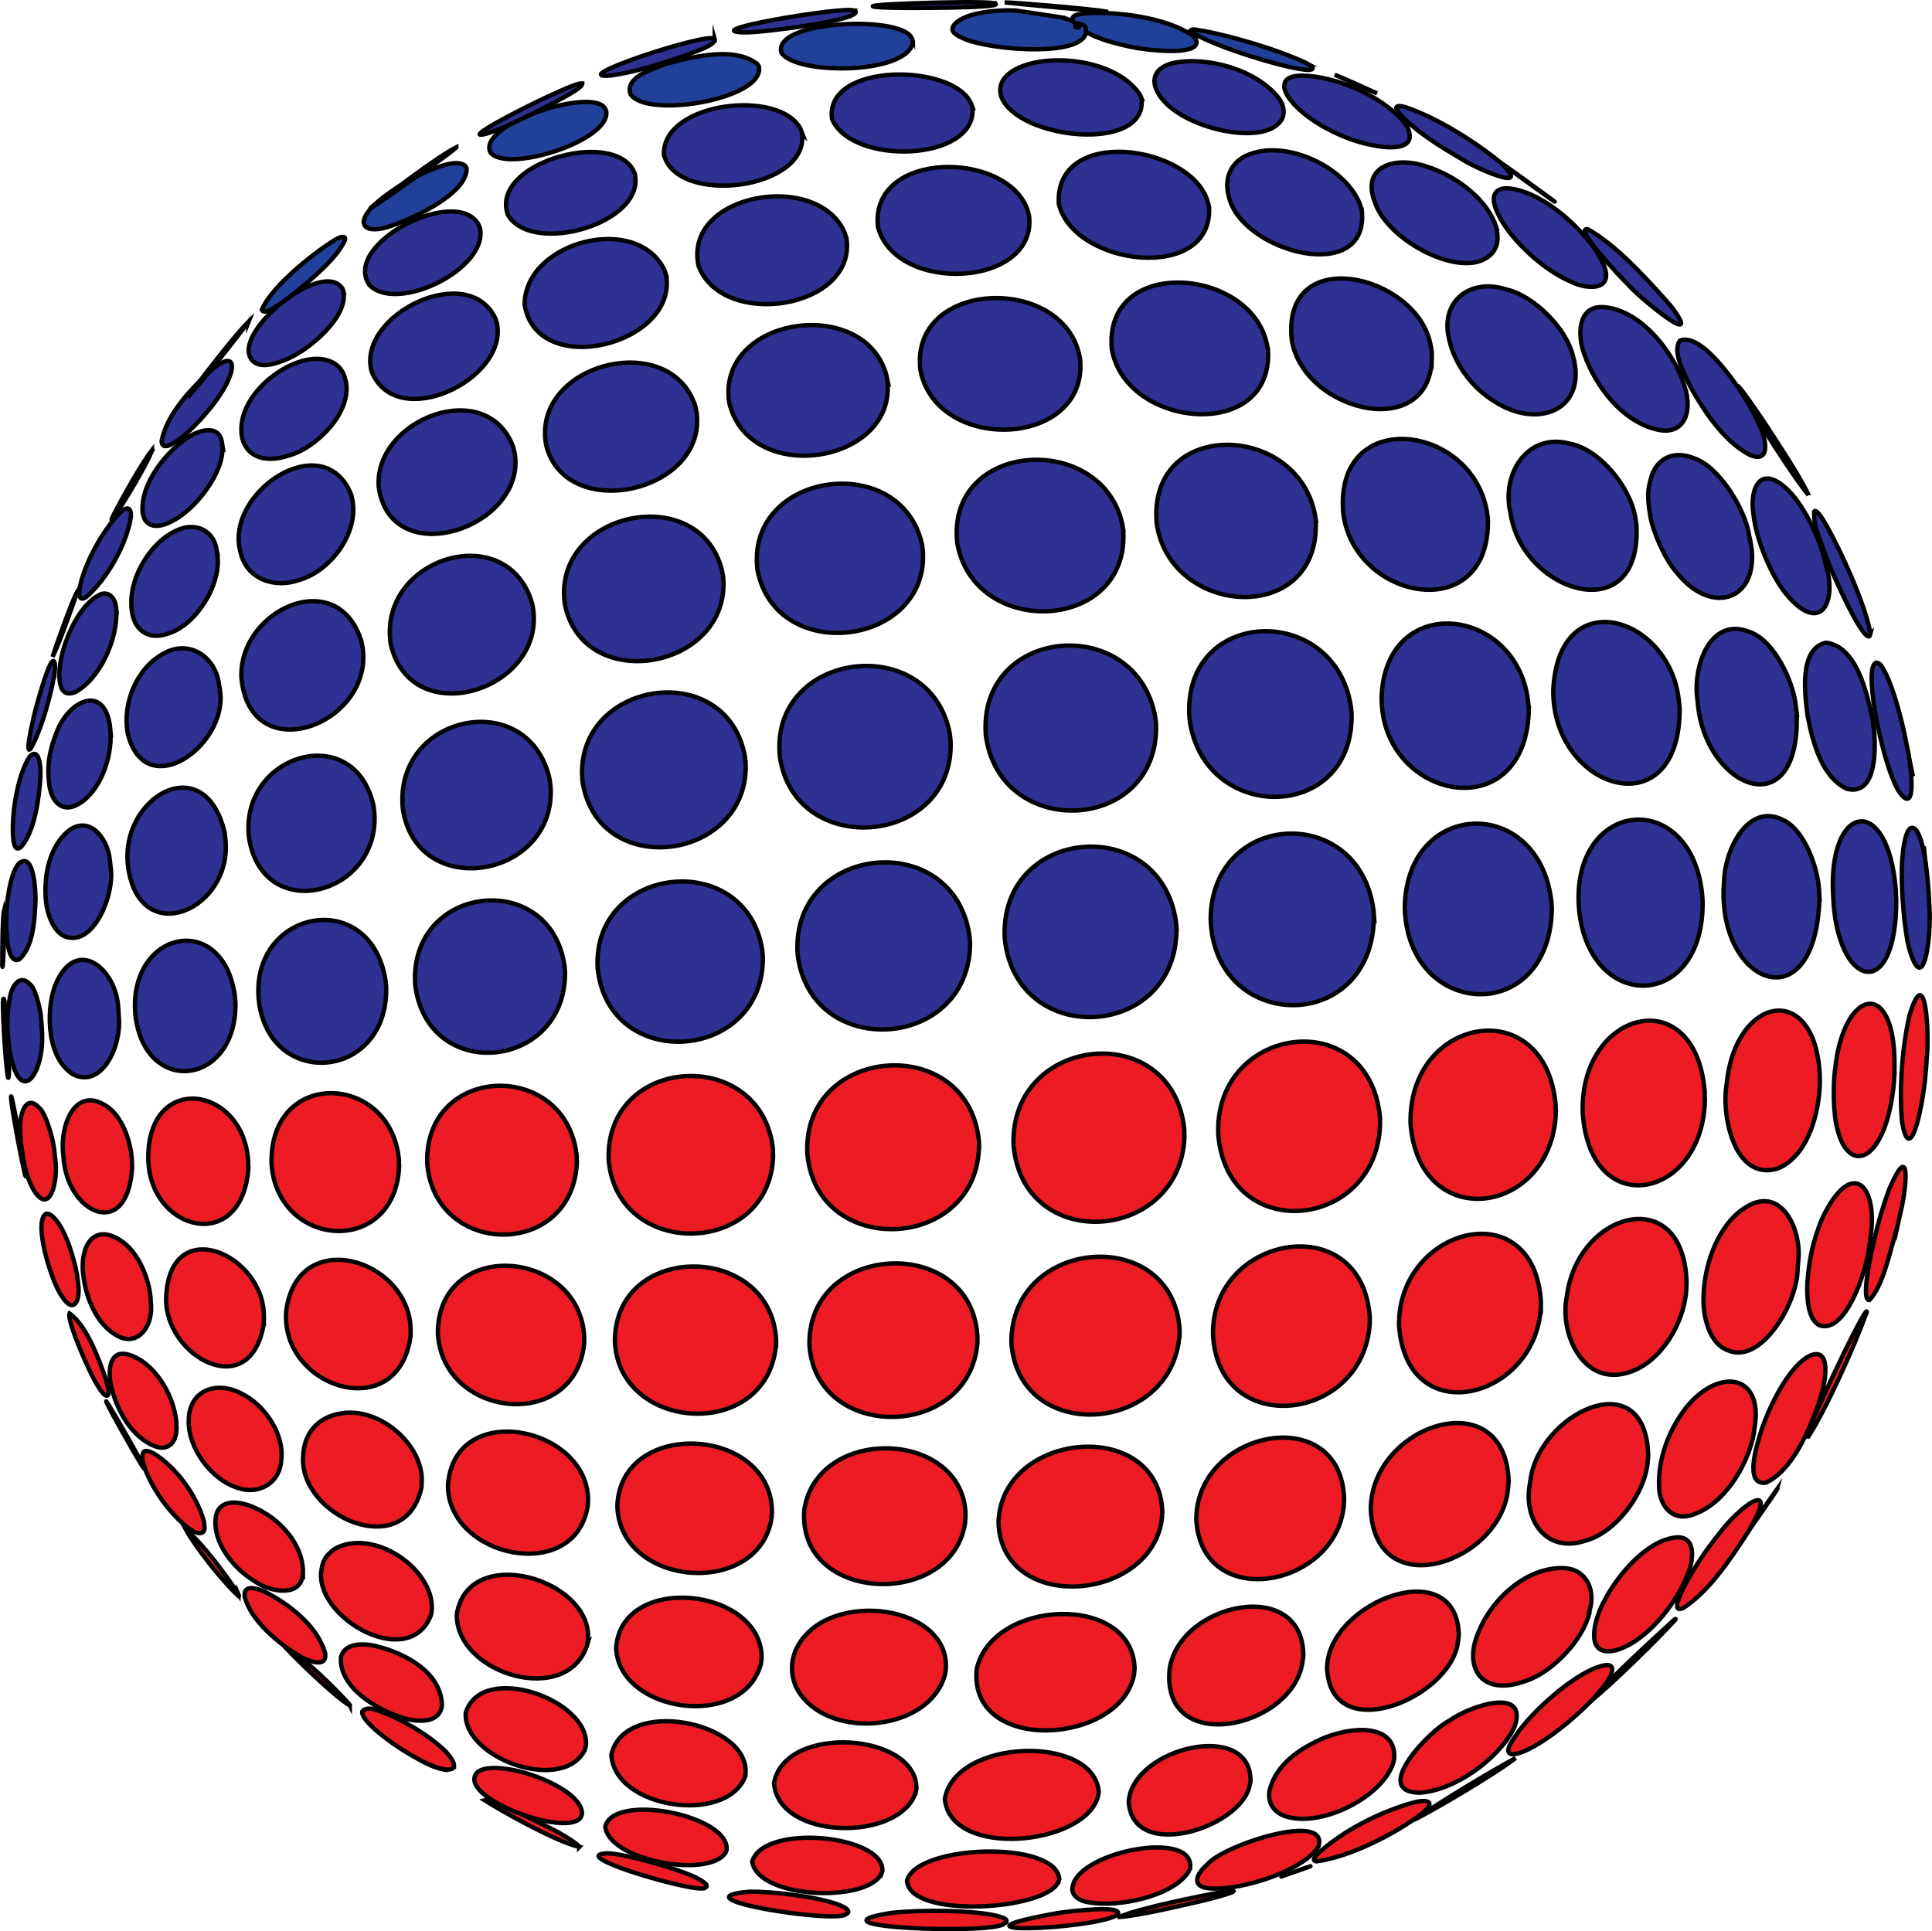 <?xml version="1.0" encoding="UTF-8"?>
<svg id="Layer_2" xmlns="http://www.w3.org/2000/svg" viewBox="0 0 110.85 110.82">
  <defs>
    <style>
      .cls-1 {
        fill: #ed1c24;
      }

      .cls-1, .cls-2, .cls-3, .cls-4 {
        stroke: #000;
        stroke-miterlimit: 10;
        stroke-width: .25px;
      }

      .cls-2 {
        fill: none;
      }

      .cls-3 {
        fill: #21409a;
      }

      .cls-4 {
        fill: #2e3192;
      }
    </style>
  </defs>
  <g id="Layer_1-2" data-name="Layer_1">
    <path class="cls-2" d="M60.24,1.66c.26,0-.25-.06-.1-.01h.1Z"/>
    <path class="cls-2" d="M60.14,1.65c-.11-.02.07-.03.14-.01.09.02-.05.03-.04.02h-.1Z"/>
    <path class="cls-2" d="M53.44,78.47c.26,0-.25-.06-.1-.01h.1Z"/>
    <g>
      <path class="cls-1" d="M73.52,107.68c-.09.03,1.6-.58,1.66-.59.14-.04-1.64.59-1.66.59h0Z"/>
      <path class="cls-1" d="M64.24,109.99c1.12-.49,4.63-1.2,6.08-1.46.86-.12.58.07-1.28.53-1.35.31-3.66.86-4.79.94h-.01Z"/>
      <path class="cls-1" d="M64,109.94c-1.63.8-10.52,1.13-3.29-.17.98-.13,3.76-.46,3.42.09l-.13.08Z"/>
      <path class="cls-1" d="M57.62,110.38c-.51.64-11.77.23-6.51-.61,1.65-.19,4.75-.17,6.1.17.3.09.64.16.51.38l-.1.06Z"/>
      <path class="cls-1" d="M48.54,109.84c-.54.56-9.96-.92-5.53-1.29,1.45-.02,4.07.32,5.19.78.21.09.58.26.44.45l-.1.06Z"/>
      <path class="cls-1" d="M40.47,108.31c-.2.45-8.2-1.88-5.61-1.96.95,0,4.42.98,5.28,1.5.14.09.47.26.4.41l-.07.05Z"/>
      <path class="cls-1" d="M33.24,105.98c-1.29-.28-4.37-2-5.44-2.68.34-.1,1.55.55,2.05.76,1.28.65,2.52,1.15,3.38,1.88v.05Z"/>
      <path class="cls-1" d="M25.68,101.56c-.29-.42-2.38-1.14-2.55-1.27.63.58,1.66,1.17,2.51,1.28l.03-.02Z"/>
    </g>
    <g>
      <path class="cls-1" d="M81.18,104.4c1.65-1.12,4.15-2.63,5.78-3.52-1.15.89-4.34,2.78-5.77,3.52h-.01Z"/>
      <path class="cls-1" d="M81.58,104.07c-1.49,1.14-4.12,2.49-6.05,2.74-.36-.02.1-.46.1-.46,1.5-1.35,3.57-2.39,5.48-2.92.55-.15,1.3-.15.67.46l-.2.18Z"/>
      <path class="cls-1" d="M75.52,106.15c-1.07,1.29-4.17,2.25-5.84,2.22-1.37.02-1.14-.77-.4-1.39.87-1.09,6.98-3.08,6.37-1.03l-.13.2Z"/>
      <path class="cls-1" d="M68.18,107.43c-.94,1.41-4.03,2.02-5.63,1.74-.65-.07-1.17-.44-.99-.99.48-1.97,7.05-3.22,6.72-.96l-.1.21Z"/>
      <path class="cls-1" d="M60.72,108c-.73,1.63-8.56,2.12-8.68-.08.5-2.07,8.56-2.36,8.74-.09l-.05.17Z"/>
      <path class="cls-1" d="M50.56,107.55c-.95,1.68-7.13,1.37-7.4-.74.68-2.2,7.56-1.51,7.47.54l-.07.2Z"/>
      <path class="cls-1" d="M41.61,106.34c-1.05,1.48-6.74.38-6.88-1.54.52-1.95,7.15-.62,6.96,1.35l-.07.18Z"/>
      <path class="cls-1" d="M33.34,104.25c-.69,1.29-7.3-1.15-5.94-2.57,1.2-.86,6.1.88,5.99,2.42l-.05.15Z"/>
      <path class="cls-1" d="M26.03,101.42c-.63.79-5.49-2.43-5.24-3.22.34-.41,1.2.1,1.67.26,1.18.56,2.07,1.11,2.92,1.86.33.3.65.71.67.97v.12Z"/>
      <path class="cls-1" d="M20.07,97.86c-.77-.39-3.45-3-4.02-3.69,1.37.99,2.91,2.42,3.98,3.61l.04.08Z"/>
    </g>
    <g>
      <path class="cls-1" d="M91.18,97.68c1.4-1.55,3.42-3.4,4.85-4.71.17-.13.11-.07.09-.02-1.13,1.23-3.54,3.6-4.92,4.73h-.01Z"/>
      <path class="cls-1" d="M91.9,96.9c-.96,1.28-3.85,3.7-5.12,3.77-.65-.09.21-1.06.37-1.34,1.17-1.55,3.41-3.38,4.69-3.72.96-.29.71.44.29,1l-.22.29Z"/>
      <path class="cls-1" d="M86.76,99.37c-.94,1.64-3.29,3.36-5.29,3.5-2.88-.02.6-3.61,1.67-4.12,1.12-.84,4.58-2.02,3.76.33l-.14.29Z"/>
      <path class="cls-1" d="M79.91,101.25c-.71,1.89-3.92,3.5-5.91,3.04-.79-.16-1.27-.72-1.17-1.49.35-1.56,1.76-2.49,3.2-3.1,2.05-.78,4.13-.57,3.96,1.26l-.08.29Z"/>
      <path class="cls-1" d="M71.69,102.5c-.55,2.41-6.72,4.36-6.93.88.22-3.1,7.05-4.72,6.99-1.18l-.06.3Z"/>
      <path class="cls-1" d="M63,103.08c-.74,2.82-8.46,3.6-8.79.15.59-3.49,8.58-3.72,8.83-.4l-.04.25Z"/>
      <path class="cls-1" d="M52.52,102.91c-.98,2.78-7.85,2.7-8.11-.59.61-3.43,8.24-2.89,8.17.33l-.05.26Z"/>
      <path class="cls-1" d="M42.73,102c-1.13,2.71-7.51,1.76-7.65-1.32.76-3.33,7.88-1.88,7.7,1.06l-.05.26Z"/>
      <path class="cls-1" d="M33.56,100.4c-1.24,2.55-6.99.51-6.84-2.11.9-2.96,7.11-.76,6.9,1.85l-.06.26Z"/>
      <path class="cls-1" d="M25.31,98.08c-.26.83-1.44.72-2.15.51-1.6-.49-3.71-1.79-3.6-3.49.21-.84,1.27-.81,1.99-.65,1.72.42,3.75,1.51,3.81,3.39l-.05.24Z"/>
      <path class="cls-1" d="M18.65,95.09c-.06.66-1.28.06-1.41-.03-1.33-.79-2.86-2.09-3.2-3.44-.09-.72.66-.48,1.07-.32,1.49.73,3.14,2.04,3.55,3.59v.19Z"/>
      <path class="cls-1" d="M13.68,91.47c.04.09.05.13.01.12-.9-.82-2.43-2.74-3.02-3.81,1.01.84,2.19,2.49,2.91,3.52l.1.17Z"/>
    </g>
    <g>
      <path class="cls-1" d="M99.83,88.52c.68-1.02,1.55-2.26,2.2-3.17-.02.1-1.82,2.68-2.18,3.15h-.01Z"/>
      <path class="cls-1" d="M100.27,87.95c-1.08,1.68-2.31,3.45-3.72,4.34-.71.27-.06-.94.08-1.24.64-1.22,1.21-2.03,2.02-3.06,1.18-1.58,3.38-3.14,1.85-.44l-.23.4Z"/>
      <path class="cls-1" d="M96.78,90.46c-.65,1.62-2.32,3.73-4.05,4.23-1.87.47-1.26-1.73-.75-2.7.8-1.61,2.52-3.62,4.2-3.77,1.16-.09.95,1.33.74,1.86l-.14.39Z"/>
      <path class="cls-1" d="M91.19,92.58c-.38,1.53-2.11,3.38-3.66,3.88-2.48.91-3.52-.7-2.77-2.63.74-2,2.75-3.9,4.94-3.85,1.25.04,1.79,1.13,1.56,2.22l-.09.37Z"/>
      <path class="cls-1" d="M83.65,94.25c-.45,3.23-7.31,6.03-7.51,1.47.04-3.8,7.53-6.69,7.56-1.83l-.06.36Z"/>
      <path class="cls-1" d="M74.73,95.38c-.55,3.82-8.15,5.46-7.62.38.58-3.8,7.69-5.32,7.67-.73l-.05.36Z"/>
      <path class="cls-1" d="M65.07,96.05c-.68,4.07-9.52,4.67-9.03-.27.88-4.03,8.92-4.39,9.06-.05l-.03.32Z"/>
      <path class="cls-1" d="M54.2,96.16c-.94,3.16-6.44,3.69-8.29,1.04-.59-.82-.62-1.93-.11-2.79,1.85-3.26,8.83-2.31,8.46,1.45l-.06.31Z"/>
      <path class="cls-1" d="M43.66,95.47c-1.03,3.85-8.16,2.82-8.31-.91.31-4.35,8.39-3.47,8.35.59l-.04.31Z"/>
      <path class="cls-1" d="M33.71,94.33c-1.1,3.67-7.57,1.74-7.5-1.7.66-4.09,7.7-2.04,7.53,1.39l-.04.32Z"/>
      <path class="cls-1" d="M24.74,92.64c-1.19,3.25-6.49.33-6.32-2.37.08-.73.25-.98.76-1.38,2.19-1.25,5.68,1.08,5.6,3.44l-.04.31Z"/>
      <path class="cls-1" d="M17.37,90.34c-.1,1.34-1.84.97-2.52.54-1.38-.76-2.71-2.34-2.46-3.91.23-.93,1.22-.81,1.85-.6,1.55.53,3.04,2,3.14,3.68v.3Z"/>
      <path class="cls-1" d="M11.73,87.53c.09.72-.62.39-.8.24-1.14-.82-2.12-2.23-2.59-3.43-.14-.46-.26-.7-.11-1.01.1-.15.39-.03.55.05,1.29.76,2.5,2.41,2.91,3.89l.04.26Z"/>
      <path class="cls-1" d="M8.24,84.15c.35.82-1.64-2.71-1.84-3.11-.43-.81-.39-.81,0-.15.51.85,1.25,2.15,1.73,3.05l.11.21Z"/>
      <path class="cls-1" d="M7.13,74.17c-.03.13.05,1.17.08,1.1.05-.02.02-.93-.06-1.09h-.02Z"/>
    </g>
    <g>
      <path class="cls-1" d="M103.74,82.43c.03-.59.72-1.89.9-2.34.66-1.42,1.46-3.15,2.17-4.42.18-.31.12-.21.24-.38.04-.05.06-.06.06,0-.75,2.05-2.31,5.52-3.35,7.14h-.02Z"/>
      <path class="cls-1" d="M104.41,80.36c-.57,1.64-1.54,4-3.09,4.72-1.33.18-.45-2.38-.23-3.09.48-1.4,1.58-3.63,2.76-4.2,1.3-.55.82,1.67.69,2.1l-.13.47Z"/>
      <path class="cls-1" d="M100.63,82.26c-.35,1.86-1.77,4.19-3.65,4.7-1.06.3-1.77-.58-1.79-1.65-.07-1.58.56-3.24,1.5-4.47,1.86-2.38,4.44-2.03,4,.97l-.07.45Z"/>
      <path class="cls-1" d="M94.53,83.97c-.19,1.79-1.83,3.96-3.54,4.43-2.29.79-3.63-1.23-3.2-3.31.36-3.92,6.65-7.06,6.78-1.55l-.04.42Z"/>
      <path class="cls-1" d="M86.53,85.36c-.31,4.25-7.6,6.84-7.88,1.27-.02-4.86,7.69-7.44,7.91-1.66l-.03.39Z"/>
      <path class="cls-1" d="M77.1,86.39c-.42,4.7-8.14,6.16-8.46.83-.04-5.17,8.31-6.84,8.48-1.21l-.02.38Z"/>
      <path class="cls-1" d="M66.67,87.12c-.59,4.83-9.19,5.51-9.38.26.13-5.29,9.23-6.1,9.4-.61l-.03.35Z"/>
      <path class="cls-1" d="M55.38,87.35c-.72,5-9.7,4.68-9.23-.74.78-4.89,9.22-4.56,9.25.38l-.03.35Z"/>
      <path class="cls-1" d="M44.27,87.11c-.72,4.6-8.73,3.99-8.85-.7.19-5.07,8.87-4.56,8.87.35l-.03.35Z"/>
      <path class="cls-1" d="M33.72,86.43c-.74,4.5-8,2.95-8.02-1.18.33-4.99,8.04-3.4,8.04.83l-.02.35Z"/>
      <path class="cls-1" d="M24.18,85.37c-.95,4.3-7,1.63-6.79-1.78.04-1.35.85-2.27,2.15-2.48,2.21-.41,4.73,1.77,4.66,3.9l-.02.36Z"/>
      <path class="cls-1" d="M16.13,83.88c-.14,1.34-1.41,1.89-2.48,1.5-1.57-.47-2.87-2.36-2.82-3.83-.03-1.73,1.54-2.37,3.03-1.58,1.24.6,2.32,2.11,2.3,3.55l-.03.36Z"/>
      <path class="cls-1" d="M10.13,81.96c0,.75-.42,1.26-1.12,1.07-1.48-.49-2.39-2.24-2.66-3.64-.14-.76-.08-1.99,1.05-1.65,1.47.45,2.57,2.3,2.72,3.85v.37Z"/>
      <path class="cls-1" d="M6.17,79.48c.21.97-.22.63-.53.09-.5-.73-1.83-3.85-1.65-4.2.98.67,1.74,2.75,2.08,3.77l.09.34Z"/>
    </g>
    <g>
      <path class="cls-1" d="M108.91,70.17c-.41,1.47-.87,3.65-1.65,4.43-.49.04.07-2.49.09-2.63.33-1.51.58-2.46,1.04-3.72,1.32-3.06.97.11.65,1.34l-.13.59Z"/>
      <path class="cls-1" d="M107.24,71.63c-.21,1.5-1.37,4.88-2.82,4.43-.72-.32-.76-1.69-.72-2.5.12-1.45.34-2.37.83-3.6,1.69-3.6,3.27-2,2.78,1.11l-.08.55Z"/>
      <path class="cls-1" d="M103.14,72.85c-.03,2-2.13,5.48-4.01,4.63-1.06-.38-1.43-1.94-1.39-3.04.03-1.98.91-4.29,2.5-5.21,2-1.19,3.14,1.37,2.94,3.11l-.04.51Z"/>
      <path class="cls-1" d="M96.75,74.04c-.13,1.92-1.47,4.13-3.27,4.7-2.63.88-4.03-2.23-3.58-4.36.62-4.89,6.71-6.53,6.87-.79l-.02.45Z"/>
      <path class="cls-1" d="M88.4,75.09c-.32,5.2-7.72,7.12-8.13.94-.05-5.6,7.75-7.66,8.14-1.35v.42Z"/>
      <path class="cls-1" d="M78.59,75.95c-.35,5.65-8.61,6.64-8.99.71-.19-5.76,8.52-7.41,8.99-1.11v.4Z"/>
      <path class="cls-1" d="M67.67,76.64c-.44,5.68-9.24,6.25-9.64.4-.04-6.05,9.22-6.78,9.65-.78v.38Z"/>
      <path class="cls-1" d="M56.08,77.08c-.5,5.6-9.3,5.64-9.64.08-.09-5.92,9.33-6.35,9.64-.46v.37Z"/>
      <path class="cls-1" d="M44.52,77.22c-.54,5.52-9.04,4.95-9.24-.26,0-5.72,8.92-5.67,9.25-.11v.37Z"/>
      <path class="cls-1" d="M33.52,77.07c-.5,5.15-8.19,4.35-8.4-.62.08-5.44,8.12-4.8,8.4.24v.38Z"/>
      <path class="cls-1" d="M23.56,76.63c-.66,5.19-7.47,3.04-7.14-1.38.61-4.95,7.02-3.04,7.14.99v.39Z"/>
      <path class="cls-1" d="M15.13,75.97c-.75,4.59-5.65,1.88-5.6-1.45.14-4.98,5.65-2.57,5.61,1.04v.41Z"/>
      <path class="cls-1" d="M8.67,74.92c.07,1.27-.81,2.36-1.94,1.73-1.2-.65-1.82-2.21-1.96-3.55-.18-1.54.56-2.92,2.1-1.95.99.59,1.67,2.11,1.77,3.32l.02.45Z"/>
      <path class="cls-1" d="M4.48,73.61c.15,1.06-.25,1.85-.94.76-.61-.84-1.67-4.35-.88-4.73.11,0,.21.05.3.11.79.63,1.31,2.56,1.46,3.4l.06.46Z"/>
    </g>
    <g>
      <path class="cls-1" d="M110.5,61.33c-.08,1.72-.9,5.91-1.37,3.02-.17-1.84.01-4.3.43-6.09.99-3.3,1.13,1.42.99,2.44l-.04.63Z"/>
      <path class="cls-1" d="M108.69,61.8c-.07,1.17-.32,2.35-.65,3.12-.92,2.12-2.17,1.67-2.6-.06-.27-.91-.27-2.67-.15-3.5.48-4.66,3.48-5.31,3.41-.13l-.02.58Z"/>
      <path class="cls-1" d="M104.4,62.51c-.13,1.81-.83,3.91-2.42,4.55-2.49.73-3.23-3.1-2.91-4.86.51-5.19,5.27-5.95,5.35-.19l-.02.51Z"/>
      <path class="cls-1" d="M97.82,63.11c-.1,5.68-6.58,7.06-7.01.75-.19-5.92,6.48-7.61,7-1.22v.47Z"/>
      <path class="cls-1" d="M89.27,63.83c-.21,5.93-7.86,7.03-8.34.63-.13-6.17,7.75-7.55,8.33-1.05v.42Z"/>
      <path class="cls-1" d="M79.18,64.54c-.19,6.03-8.74,6.93-9.28.58-.28-6.27,8.66-7.57,9.28-.99v.4Z"/>
      <path class="cls-1" d="M67.96,65.2c-.19,6.1-9.29,6.8-9.81.48-.19-6.29,9.13-7.28,9.8-.87v.39Z"/>
      <path class="cls-1" d="M56.17,65.79c-.12,6.04-9.33,6.46-9.85.4-.28-6.21,9.16-6.97,9.84-.78l.02.38Z"/>
      <path class="cls-1" d="M44.36,66.32c-.17,5.82-8.98,6.01-9.44.21-.18-6.02,8.77-6.52,9.43-.6v.38Z"/>
      <path class="cls-1" d="M33.1,66.72c-.27,5.55-8.18,5.44-8.59.02-.15-5.73,7.99-5.95,8.58-.41v.39Z"/>
      <path class="cls-1" d="M22.9,66.97c-.27,5.15-6.96,4.68-7.32-.17-.15-5.55,6.87-5.23,7.31-.24v.41Z"/>
      <path class="cls-1" d="M14.25,67.06c-.37,4.88-5.56,3.64-5.74-.44-.15-5.14,5.44-4.39,5.73,0v.44Z"/>
      <path class="cls-1" d="M7.58,66.97c-.23,4.31-3.78,2.67-3.94-.63-.25-1.65.62-4.09,2.47-2.87.88.58,1.37,1.93,1.45,3.02l.02.49Z"/>
      <path class="cls-1" d="M3.17,66.51c.19,1.18-.3,3.44-1.31,1.65-.5-.96-.71-2.46-.7-3.43-.04-.66.28-2.01,1.07-1.18.44.34.87,2.06.88,2.43l.06.54Z"/>
      <path class="cls-1" d="M1.25,65.98c.27,1.56.28,1.86.13,1.19-.24-1.07-.55-2.77-.7-3.75-.22-1.71.37,1.39.46,1.96l.11.6Z"/>
    </g>
    <g>
      <path class="cls-4" d="M110.66,51.89c-.05-.51-.27-3.17-.28-3.32.09.89.22,2.45.28,3.29v.04Z"/>
      <path class="cls-4" d="M110.69,51.87c.16,1.61-.29,5.64-1.17,2.48-.26-1.04-.42-3.19-.4-4.18-.03-.76.15-3.37.86-2.49.46.77.6,2.49.68,3.55l.03.64Z"/>
      <path class="cls-4" d="M108.8,51.63c.01,6.02-3.43,5.05-3.62-.21-.33-5.33,3.14-5.96,3.59-.38l.03.59Z"/>
      <path class="cls-4" d="M104.39,51.62c-.25,7.2-5.97,4.84-5.47-1.04.03-1.79,1.37-4.59,3.42-3.51,1.26.62,1.98,2.85,2.03,4.03l.03.52Z"/>
      <path class="cls-4" d="M97.69,51.74c.08,6.39-6.72,6.4-7.11.18-.31-6.1,6.42-6.69,7.08-.64l.03.46Z"/>
      <path class="cls-4" d="M89.04,52.14c-.11,6.77-8.3,6.35-8.44-.08.1-6.22,7.69-6.45,8.41-.35l.03.43Z"/>
      <path class="cls-4" d="M78.83,52.66c-.11,6.73-9.17,6.63-9.37.07.07-6.26,8.58-6.63,9.35-.47l.03.41Z"/>
      <path class="cls-4" d="M67.5,53.33c.01,6.31-9.14,6.9-9.85.57-.39-6.46,8.95-7.34,9.83-.96l.03.39Z"/>
      <path class="cls-4" d="M55.66,54.11c0,6.19-9.19,6.81-9.9.62-.38-6.31,8.99-7.27,9.87-1l.03.39Z"/>
      <path class="cls-4" d="M43.77,54.92c.08,6-8.85,6.7-9.48.64-.33-5.93,8.54-6.92,9.45-1.02l.03.38Z"/>
      <path class="cls-4" d="M32.42,55.82c.03,5.58-7.91,6.38-8.6.68-.36-5.77,7.76-6.67,8.57-1.08l.03.39Z"/>
      <path class="cls-4" d="M22.16,56.67c.09,5.33-6.71,5.88-7.31.75-.53-5.23,6.4-6.58,7.27-1.17l.04.41Z"/>
      <path class="cls-4" d="M13.51,57.54c.08,4.76-5.19,5.41-5.74.72-.46-4.81,4.96-6.06,5.7-1.17l.04.45Z"/>
      <path class="cls-4" d="M6.82,58.39c.15,1.57-.91,4.01-2.55,3.3-1.58-.87-1.65-3.62-1.12-5.11,1.18-2.96,3.56-1.01,3.64,1.32l.03.49Z"/>
      <path class="cls-4" d="M2.39,58.97c.27,2.51-1.26,4.81-1.85,1.24-.13-1-.18-1.99.04-3.04.16-.78.65-1.24,1.15-.68.35.27.64,1.73.62,1.9l.05.58Z"/>
      <path class="cls-4" d="M.45,59.59c.07,1.03.08,1.81.06,2.07-.02.28-.05.28-.11-.22-.07-.56-.17-1.97-.2-2.75-.01-.28-.09-1.74.04-1.3.07.3.14,1.13.17,1.55l.04.64Z"/>
    </g>
    <g>
      <path class="cls-4" d="M109.75,44.53c-.06-.3-.45-2.06-.45-2.09.07.34.43,1.97.45,2.07v.02Z"/>
      <path class="cls-4" d="M109.43,42.88c.22,1.04.59,4.01-.46,2.57-.61-.96-1.11-3.15-1.3-4.12-.19-1.05-.15-.88-.24-1.61-.04-.54-.14-1.55.22-1.7.3.05.36.3.58.7.43.88.85,2.48,1.08,3.58l.11.57Z"/>
      <path class="cls-4" d="M107.52,41.88c.15,1.54,0,3.8-1.57,3.38-1.41-.67-1.93-2.62-2.23-4.14-.17-1.27-.52-3.9,1.05-4.24,1.74.21,2.36,2.85,2.67,4.44l.08.57Z"/>
      <path class="cls-4" d="M103.09,41.03c.16,6.5-5.35,4.17-5.69-.82-.31-1.83.66-4.88,2.98-3.95,1.45.5,2.54,2.93,2.66,4.27l.06.5Z"/>
      <path class="cls-4" d="M96.37,40.62c.06,7.01-7.33,4.72-7.25-1.04.3-6.19,6.68-4.23,7.2.59l.05.45Z"/>
      <path class="cls-4" d="M87.72,40.61c-.07,7.04-8.49,5.32-8.45-.6.21-6.07,7.71-5.25,8.4.18l.04.42Z"/>
      <path class="cls-4" d="M77.55,40.95c.15,6.28-8.52,6.35-9.3.31-.51-6.44,8.34-6.74,9.26-.71l.04.4Z"/>
      <path class="cls-4" d="M66.33,41.58c.17,6.24-8.98,6.69-9.77.6-.46-6.29,8.7-7.02,9.73-.99l.04.38Z"/>
      <path class="cls-4" d="M54.54,42.51c.27,6.02-8.9,6.86-9.79.94-.65-6.11,8.66-7.29,9.75-1.32l.04.38Z"/>
      <path class="cls-4" d="M42.78,43.73c.29,5.66-8.5,6.9-9.36,1.09-.55-5.72,8.2-7.17,9.31-1.47l.04.38Z"/>
      <path class="cls-4" d="M31.59,45.12c.35,5.27-7.61,6.65-8.47,1.35-.61-5.51,7.26-7.12,8.42-1.73l.05.38Z"/>
      <path class="cls-4" d="M21.48,46.63c.35,4.74-6.38,6.49-7.19,1.46-.58-4.81,6.05-6.8,7.14-1.86l.05.4Z"/>
      <path class="cls-4" d="M12.94,48.21c.37,3.97-4.82,6.27-5.57,1.67-.66-4.06,4.36-7.05,5.52-2.1l.05.43Z"/>
      <path class="cls-4" d="M6.35,49.78c.23,1.49-.88,4.3-2.39,4.02-.86-.13-1.26-1.34-1.33-2.16-.12-1.47.22-2.99,1.22-3.9,1.24-1.05,2.33.35,2.45,1.58l.05.46Z"/>
      <path class="cls-4" d="M2.04,51.58c-.05,1.17-.11,2.71-.92,3.46-.17.07.06,0-.2.05-.37-.07-.46-.79-.52-1.23-.06-.68-.05-1.07-.01-1.77.06-.84.28-2.12.71-2.56.74-.56.88,1.03.92,1.55l.02.49Z"/>
      <path class="cls-4" d="M.25,53.1c0,.58-.04,1.53-.07,2.05-.02.28-.04.43-.05.27,0-.51,0-2.78.11-3.21.01.05.02.32.02.44v.46Z"/>
    </g>
    <g>
      <path class="cls-4" d="M107.32,36.38c-.22.99-2.32-3.76-2.49-4.29-.36-1.05-.79-1.86-.74-2.73.07-.08.1-.03.18.03.12.11.28.34.5.72.86,1.51,2.25,4.57,2.54,6.2v.08Z"/>
      <path class="cls-4" d="M104.81,32.57c.57,2.12-.43,3.79-2.3,1.55-.92-1.1-1.77-3.24-1.91-4.65-.2-1.24.27-2.71,1.64-1.65,1.05.76,2.08,2.83,2.44,4.26l.12.5Z"/>
      <path class="cls-4" d="M100.44,31.09c.63,3.28-2.17,4.37-4.24,1.76-.7-.78-1.39-2.41-1.52-3.27-.17-1.09-.17-1.49.12-2.38.43-1.04,1.37-1.31,2.38-.91,1.45.46,2.93,2.93,3.16,4.33l.09.47Z"/>
      <path class="cls-4" d="M93.89,30.1c.35,6.09-6.56,3.93-7.22-.65-.55-2.22.94-4.63,3.36-4,1.78.31,3.53,2.57,3.79,4.22l.07.43Z"/>
      <path class="cls-4" d="M85.37,29.75c.18,6.21-7.68,4.74-8.3-.31-.53-6.12,7.35-5.17,8.24-.1l.06.4Z"/>
      <path class="cls-4" d="M75.49,29.88c.28,6.04-8.3,5.57-9.12.19-.57-6.06,8.03-5.87,9.07-.57l.06.38Z"/>
      <path class="cls-4" d="M64.45,30.48c.34,5.81-8.58,6.21-9.53.66-.62-5.89,8.34-6.4,9.48-1.03l.06.36Z"/>
      <path class="cls-4" d="M52.95,31.6c.39,5.47-8.44,6.63-9.49,1.1-.69-5.65,8.25-6.89,9.44-1.46l.05.36Z"/>
      <path class="cls-4" d="M41.49,33.07c.51,5.33-8.02,6.88-9.08,1.61-.77-5.3,7.69-7.13,9.01-1.97l.06.36Z"/>
      <path class="cls-4" d="M30.6,35.02c.57,4.64-7.02,6.98-8.18,1.95-.77-4.98,6.73-7.27,8.12-2.31l.06.36Z"/>
      <path class="cls-4" d="M20.81,37.19c.61,4.38-6.48,7.05-6.96,1.69-.15-3.9,5.55-6.49,6.89-2.06l.07.37Z"/>
      <path class="cls-4" d="M12.62,39.59c.51,3.16-4.28,6.59-5.29,2.5-.32-1.74.51-3.77,2.08-4.6,1.38-.78,2.89.1,3.15,1.72l.05.39Z"/>
      <path class="cls-4" d="M6.34,41.99c.1,1.45-.58,3.46-1.88,4.17-.91.52-1.52-.21-1.63-1.12-.15-1.18.02-2.01.43-3.05.67-1.75,2.65-2.76,3.04-.41l.04.41Z"/>
      <path class="cls-4" d="M2.32,44.58c-.07,1.22-.34,3.17-1.12,4.03-.3.21-.35-.04-.42-.31-.17-1.31.18-3.74.91-4.87.5-.56.62.38.63.75v.41Z"/>
    </g>
    <g>
      <path class="cls-4" d="M103.76,28.41c-1.08-1.35-2.78-4.12-3.83-5.8-.55-.93-.1-.48,1.44,1.84.69,1.06,2.03,3.1,2.39,3.95v.02Z"/>
      <path class="cls-4" d="M100.9,24.28c.51,1.05.67,2.36-.55,1.8-1.42-.76-2.54-2.42-3.36-3.88-.3-.69-1.08-1.99-.6-2.66,1.34-.52,3.66,3.02,4.3,4.31l.2.43Z"/>
      <path class="cls-4" d="M96.66,22.18c.47,1.45-.03,2.74-1.43,2.5-2.06-.38-3.67-2.45-4.34-4.38-.37-1.01-.4-2.72,1.05-2.68,2.03.1,3.83,2.26,4.58,4.14l.14.42Z"/>
      <path class="cls-4" d="M90.33,20.75c.57,2.84-2.17,3.87-4.61,2.27-1.25-.77-2.28-2.13-2.58-3.58-.52-2.15,1.2-3.49,3.26-2.84,1.63.37,3.44,2.24,3.83,3.75l.1.39Z"/>
      <path class="cls-4" d="M82.14,20.08c.38,5.42-7.31,3.68-8.02-.55-.62-5.62,7.1-3.8,7.94.17l.08.38Z"/>
      <path class="cls-4" d="M72.75,20.05c.36,5.35-8.19,4.56-8.96-.03-.47-5.33,7.9-4.71,8.89-.32l.07.35Z"/>
      <path class="cls-4" d="M61.97,20.6c.5,5.09-8.2,5.48-9.16.65-.63-5.16,7.96-5.52,9.09-.99l.07.34Z"/>
      <path class="cls-4" d="M50.91,21.83c.57,4.77-7.91,6.14-9.07,1.28-.74-4.94,7.73-6.19,9.01-1.61l.07.34Z"/>
      <path class="cls-4" d="M39.96,23.62c.68,4.61-7.48,6.45-8.62,1.94-.9-4.67,7.08-6.75,8.55-2.27l.07.33Z"/>
      <path class="cls-4" d="M29.53,25.99c.73,4.25-7.1,6.93-7.8,1.96-.29-3.89,6.21-6.4,7.72-2.29l.07.33Z"/>
      <path class="cls-4" d="M20.23,28.75c.32,1.84-1.23,4-3.06,4.53-1.38.5-3.02-.02-3.37-1.59-.96-3.43,4.8-7.27,6.36-3.28l.07.34Z"/>
      <path class="cls-4" d="M12.47,31.82c.26,1.73-1.25,4.08-2.84,4.54-1.02.37-1.83-.11-2.03-1.11-.38-1.85.94-4.06,2.47-4.78,1.08-.55,2.14-.08,2.35,1.01l.06.34Z"/>
      <path class="cls-4" d="M6.68,35.11c.04,1.58-.91,3.82-2.37,4.61-1.22.48-.9-1.57-.76-2.13.32-1.32,1.11-2.93,2.16-3.46.5-.25.88.18.94.66l.04.32Z"/>
      <path class="cls-4" d="M3.13,38.64c-.19,1.19-.75,3.23-1.35,4.28-.35.51,0-1.1.12-1.61.07-.45,1.22-4.69,1.26-2.98l-.03.31Z"/>
    </g>
    <g>
      <path class="cls-4" d="M95.87,17.56c2.05,2.71-1.91-.54-2.54-1.32-.34-.31-3.14-3.3-2.21-3.08,1.64.95,3.14,2.6,4.47,4.08l.27.33Z"/>
      <path class="cls-4" d="M91.88,14.92c.92,1.74-.68,1.79-1.82,1.21-1.52-.66-3.3-2.31-4.01-3.66-.41-.75-.62-1.61.36-1.67,1.85.07,4.17,2.03,5.29,3.79l.18.33Z"/>
      <path class="cls-4" d="M85.85,13.09c.19.76.02,1.37-.61,1.74-1.7,1.03-5.66-1.08-6.36-3.24-.81-2.09,1.23-2.66,3.01-2.02,1.51.48,3.22,1.67,3.86,3.19l.11.33Z"/>
      <path class="cls-4" d="M78.13,12.03c.51,4.43-6.96,2.43-7.63-.78-.29-1.03.15-2.03,1.2-2.4,2.19-.83,5.5.76,6.32,2.85l.1.33Z"/>
      <path class="cls-4" d="M69.37,11.86c.27,4.38-7.75,3.45-8.62-.16-.26-4.5,7.57-3.4,8.54-.14l.08.3Z"/>
      <path class="cls-4" d="M59.04,12.36c.53,4.12-7.65,4.57-8.67.65-.45-4.42,7.43-4.38,8.59-.95l.08.3Z"/>
      <path class="cls-4" d="M48.57,13.69c.57,4.03-7.1,5.24-8.49,1.57-.91-4.19,6.92-5.52,8.4-1.86l.08.29Z"/>
      <path class="cls-4" d="M38.22,15.8c.68,3.96-7.42,6.03-8.12,1.68.01-3.63,6.46-5.29,8.03-1.97l.09.29Z"/>
      <path class="cls-4" d="M28.52,18.59c.6,3.2-5.78,6.26-7.2,2.72-.87-3.23,5.58-6.4,7.12-3l.07.28Z"/>
      <path class="cls-4" d="M19.84,21.87c.39,1.79-1.73,3.87-3.28,4.27-1.15.39-2.33.22-2.66-.98-.43-2.11,1.89-4.11,3.61-4.49.93-.22,1.94,0,2.25.92l.07.27Z"/>
      <path class="cls-4" d="M12.76,25.61c.12,1.51-1.58,3.64-2.84,4.27-.8.45-1.61.46-1.74-.49-.12-1.67,1.34-3.41,2.51-4.23.67-.48,1.86-.84,2.04.19l.04.27Z"/>
      <path class="cls-4" d="M7.51,29.66c-.22,1.51-1.34,3.54-2.56,4.6-.63.41-.34-.7-.29-.91.36-1.28,1.11-2.63,1.96-3.65.37-.4.79-.81.89-.26v.22Z"/>
      <path class="cls-4" d="M4.4,34.07c-.33.95-.96,2.75-1.38,3.62.22-.75,1.18-3.37,1.41-3.74l-.03.11Z"/>
    </g>
    <g>
      <path class="cls-4" d="M89.2,11.57c.05.06-3.25-2.33-3.13-2.25.49.31,2.44,1.74,3.13,2.25h0Z"/>
      <path class="cls-4" d="M86.25,9.49c1.65,1.63-1.78.05-2.31-.32-1.27-.74-2.76-1.64-3.7-2.72-.34-.43.05-.42.49-.27,1.71.59,3.8,1.88,5.28,3.08l.25.22Z"/>
      <path class="cls-4" d="M80.73,7.26c.81,1.64-1.69,1.29-3.32.7-1.23-.47-2.45-1.16-3.25-2.08-.7-.79-.72-1.56.56-1.54,1.92.03,4.53,1.14,5.84,2.67l.17.25Z"/>
      <path class="cls-4" d="M73.55,5.96c.21.49.09.92-.31,1.23-1.39,1.15-6.12-.04-6.92-2.11-.3-.8.23-1.31,1.08-1.48,1.95-.37,4.78.43,6.02,2.1l.14.25Z"/>
      <path class="cls-4" d="M65.5,5.68c.32,3.11-7.08,2.33-8.05-.12-.28-.92.44-1.5,1.35-1.81,2.02-.69,5.44-.15,6.61,1.7l.1.23Z"/>
      <path class="cls-4" d="M55.8,6.19c.24,3.1-6.94,3.33-8.06.64-.46-3.27,6.98-3.22,7.98-.88l.09.24Z"/>
      <path class="cls-4" d="M46.02,7.64c.43,3.27-7.23,4.18-7.93,1.22-.07-3.01,6.65-3.79,7.84-1.46l.09.24Z"/>
      <path class="cls-4" d="M36.42,9.97c.65,2.84-5.89,4.73-7.28,2.36-1.05-2.92,5.85-4.92,7.18-2.59l.1.23Z"/>
      <path class="cls-4" d="M27.54,13.09c.49,2.33-4.77,4.91-6.35,3.26-1.58-2.36,4.97-5.71,6.26-3.48l.08.22Z"/>
      <path class="cls-4" d="M19.71,16.78c.24,1.46-2.02,3.3-3.16,3.79-.66.29-1.85.74-2.22-.12-.68-1.66,4.26-5.61,5.33-3.87l.06.2Z"/>
      <path class="cls-4" d="M13.31,21.09c-.14,1.25-1.86,3.15-2.75,3.9-.3.22-1.22,1.03-1.29.34.28-1.6,1.82-3.15,2.91-4.14.29-.23.98-.77,1.12-.28v.17Z"/>
      <path class="cls-4" d="M8.72,25.88c-.4.94-1.61,2.97-2.2,3.81-.18.21-.11.1-.09.02.57-1.11,1.7-3.14,2.29-3.88v.05Z"/>
    </g>
    <g>
      <path class="cls-3" d="M79.01,5.36c-.44-.18-2.16-.94-2.43-1.07.3.11,2.05.89,2.43,1.07h0Z"/>
      <path class="cls-3" d="M75.08,3.7c.55.32.01.35-.34.28-1.25-.15-4.82-1.24-6.19-2.03-.27-.17-.2-.14-.24-.2.15-.14.42,0,.79.03,1.7.34,4.13,1.04,5.77,1.8l.22.12Z"/>
      <path class="cls-3" d="M68.57,2.17c.56.95-1.84.82-3.31.59-1.29-.24-2.74-.61-3.59-1.38-.45-.54.26-.58.82-.63,1.76-.07,4.39.26,5.93,1.28l.15.14Z"/>
      <path class="cls-3" d="M61.84,1.42c.22.24-.15.18-.15.07-.01-.25.49-.12.59.07.54,1.84-5.74,1.35-7.14.58-.45-.2-.64-.44-.36-.76.63-.67,2.36-.82,3.48-.78,4.86.72,1.97.32,2.94.48.18.07.35.14.5.23l.15.11Z"/>
      <path class="cls-3" d="M52.38,2.31c-.01,1.96-6.63,2.05-7.54.73-.59-1.86,6.79-2.19,7.46-.88l.08.16Z"/>
      <path class="cls-3" d="M43.54,3.81c.41,1.86-6.47,3.05-7.37,1.58-.31-.98,1.26-1.42,2.07-1.73,1.63-.44,3.9-.99,5.2,0l.1.15Z"/>
      <path class="cls-3" d="M34.78,6.37c.32,1.69-5.76,3.62-6.65,2.36-.74-1.59,5.87-3.76,6.58-2.51l.07.14Z"/>
      <path class="cls-3" d="M26.77,9.65c.08,1.52-3.41,3.04-4.54,3.38-1.42.43-1.9-.28-.6-1.41,1-.88,2.68-1.82,3.91-2.16.48-.13.93-.16,1.16.07l.07.12Z"/>
      <path class="cls-3" d="M19.8,13.76c-.49,1.17-2.4,2.67-3.53,3.54-.3.18-1.07.81-1.25.49.6-1.49,3.43-3.6,4.33-4.1.12-.06.41-.17.45-.03v.1Z"/>
      <path class="cls-3" d="M14.25,18.49c-.88,1.15-2.59,3.32-3.48,4.31.78-1.08,2.75-3.62,3.5-4.35l-.02.05Z"/>
    </g>
    <g>
      <path class="cls-4" d="M63.47.67c-1.53-.12-4.36-.38-5.82-.53.37-.02,4.95.37,5.82.52h0Z"/>
      <path class="cls-4" d="M57.06.19c.86.29-5.52.29-6.37.24-2.95-.15,5.7-.42,6.28-.25h.09Z"/>
      <path class="cls-4" d="M49.07.63c.47.51-5.28,1.24-6.28,1.23-3.17-.04,5.78-1.54,6.22-1.25h.06Z"/>
      <path class="cls-4" d="M41.01,2.23c.11.37-1.28.77-1.7.96-1.59.54-2.74.91-4.23,1.14-2.86.27,5.41-2.47,5.89-2.11l.04.02Z"/>
      <path class="cls-4" d="M33.41,4.8c0,.26-1.08.78-1.56,1.06-1.2.62-2.57,1.33-3.83,1.78-2.44.72,4.84-2.94,5.32-2.85h.07Z"/>
      <path class="cls-4" d="M26.18,8.46c-.49.45-1.92,1.4-2.66,1.94-1.06.75-1.04.74-1.86,1.29-.39.26-.5.32-.33.18,1.01-.76,3.71-2.84,4.85-3.42h0Z"/>
    </g>
  </g>
</svg>